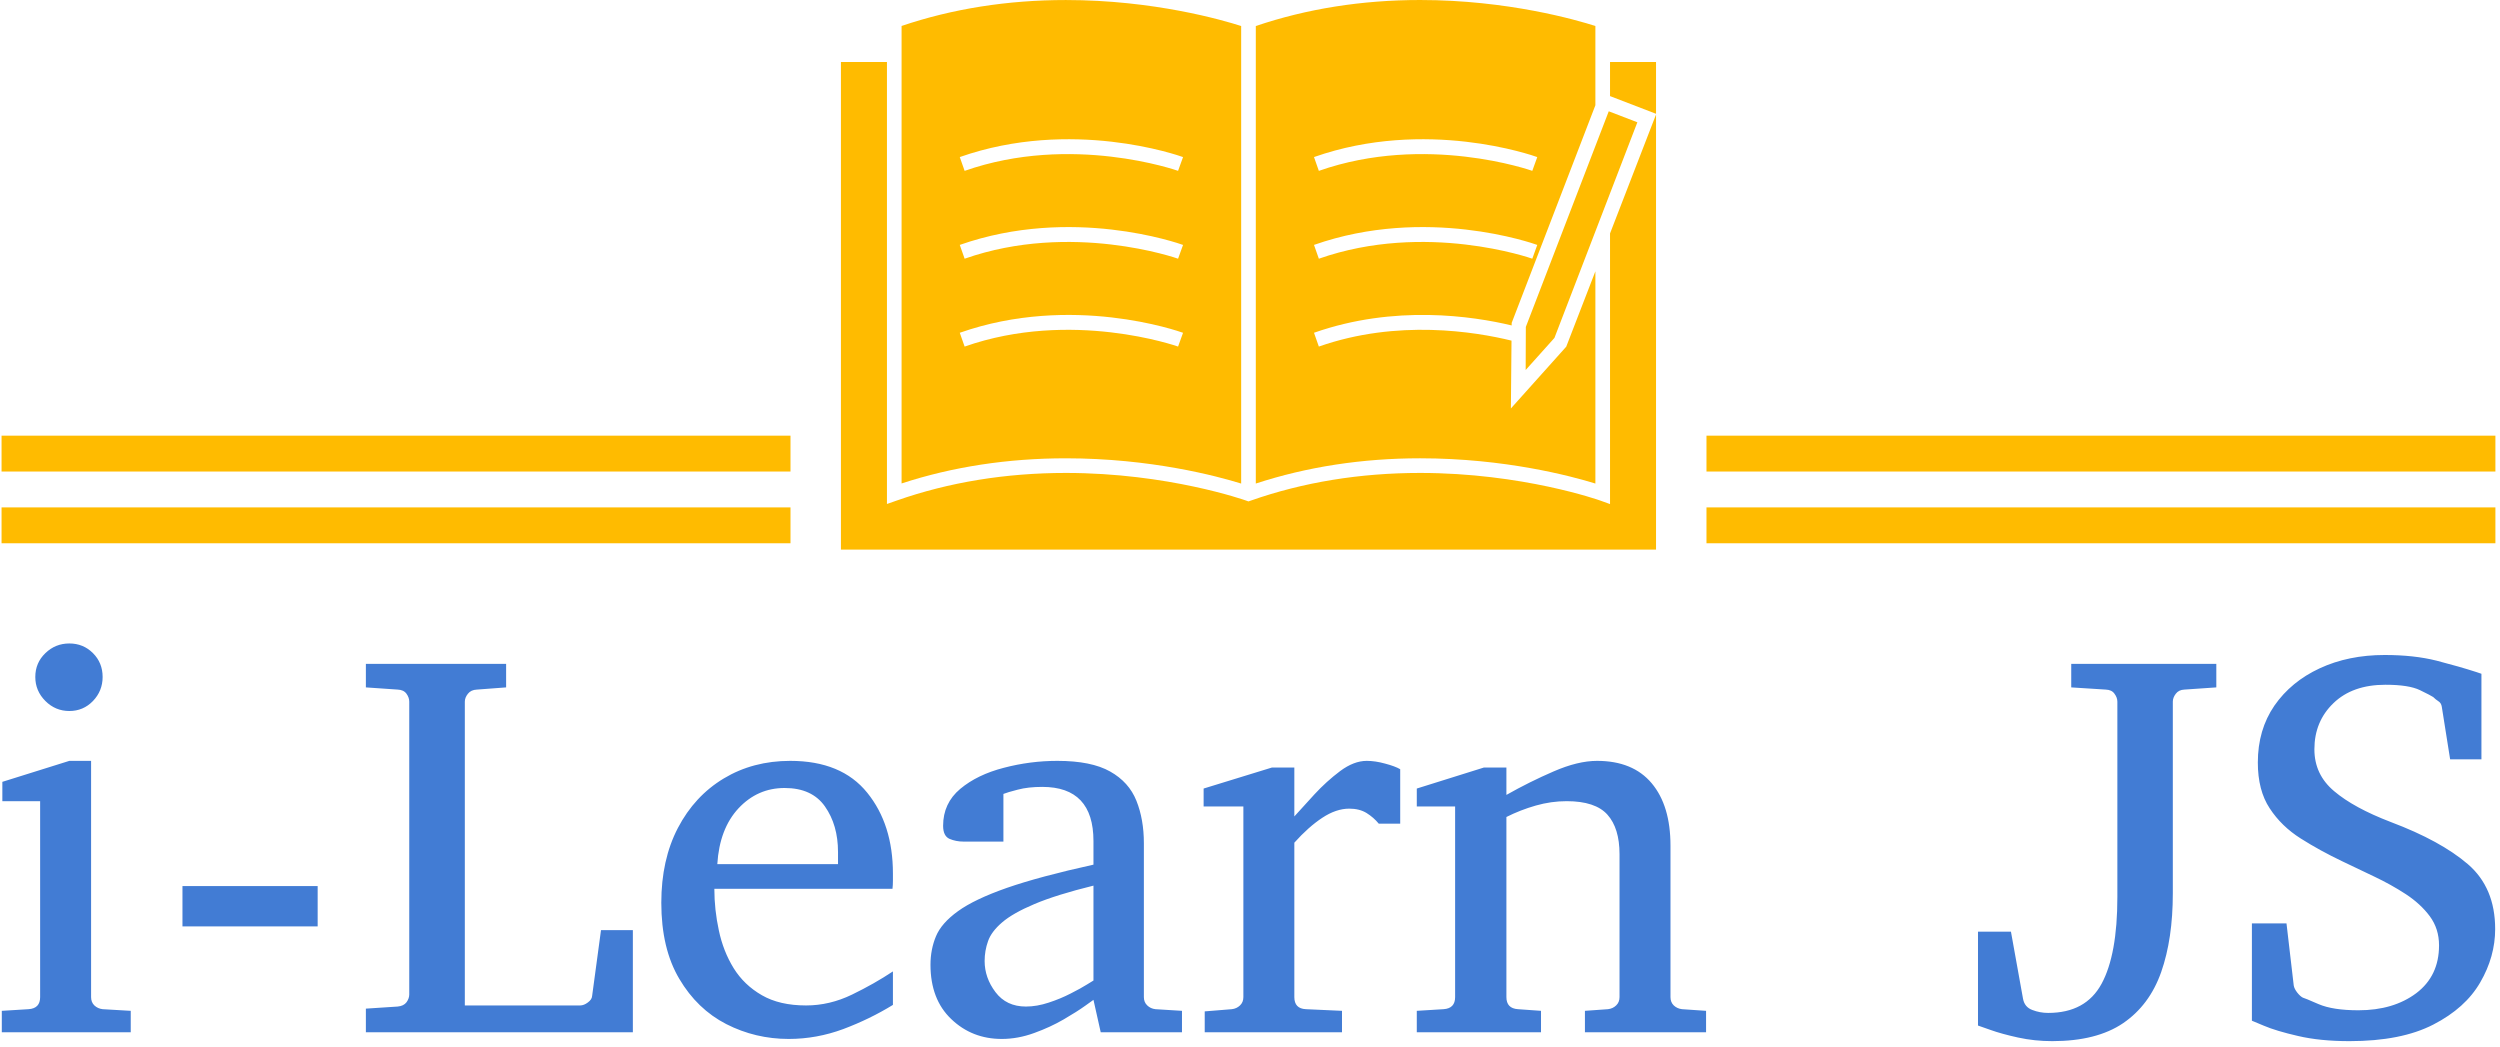 <svg xmlns="http://www.w3.org/2000/svg" version="1.1" xmlns:xlink="http://www.w3.org/1999/xlink" xmlns:svgjs="http://svgjs.dev/svgjs" width="1500" height="628" viewBox="0 0 1500 628"><g transform="matrix(1,0,0,1,-0.909,-1.658)"><svg viewBox="0 0 396 166" data-background-color="#ffffff" preserveAspectRatio="xMidYMid meet" height="628" width="1500" xmlns="http://www.w3.org/2000/svg" xmlns:xlink="http://www.w3.org/1999/xlink"><g id="tight-bounds" transform="matrix(1,0,0,1,0.24,0.438)"><svg viewBox="0 0 395.52 165.124" height="165.124" width="395.52"><g><svg viewBox="0 0 395.52 165.124" height="165.124" width="395.52"><g transform="matrix(1,0,0,1,0,102.053)"><svg viewBox="0 0 395.52 63.071" height="63.071" width="395.52"><g id="textblocktransform"><svg viewBox="0 0 395.52 63.071" height="63.071" width="395.52" id="textblock"><g><svg viewBox="0 0 395.52 63.071" height="63.071" width="395.52"><g transform="matrix(1,0,0,1,0,0)"><svg width="395.52" viewBox="1.71 -35.4 227.03 36.21" height="63.071" data-palette-color="#427cd4"><path d="M10.89-32.35L10.89-32.35Q10.89-31.08 10.01-30.16 9.13-29.25 7.86-29.25L7.86-29.25Q6.59-29.25 5.68-30.16 4.76-31.08 4.76-32.35L4.76-32.35Q4.76-33.64 5.68-34.52 6.59-35.4 7.86-35.4L7.86-35.4Q9.13-35.4 10.01-34.52 10.89-33.64 10.89-32.35ZM13.45-1.95L13.45 0 1.71 0 1.71-1.95 4.15-2.1Q5.2-2.17 5.2-3.2L5.2-3.2 5.2-21.04 1.76-21.04 1.76-22.8 7.86-24.71 9.84-24.71 9.84-3.2Q9.84-2.73 10.14-2.44 10.45-2.15 10.89-2.1L10.89-2.1 13.45-1.95ZM30.47-13.31L30.47-9.64 18.16-9.64 18.16-13.31 30.47-13.31ZM59.17-9.3L59.17 0 34.86 0 34.86-2.15 37.76-2.34Q38.3-2.39 38.56-2.73 38.81-3.08 38.81-3.44L38.81-3.44 38.81-30.1Q38.81-30.47 38.56-30.82 38.3-31.18 37.76-31.2L37.76-31.2 34.86-31.4 34.86-33.54 47.63-33.54 47.63-31.4 44.97-31.2Q44.43-31.18 44.15-30.82 43.87-30.47 43.87-30.1L43.87-30.1 43.87-2.44 54.37-2.44Q54.71-2.44 55.07-2.71 55.44-2.98 55.46-3.3L55.46-3.3 56.27-9.3 59.17-9.3ZM82.85-5.54L82.85-2.49Q80.75-1.2 78.33-0.29 75.9 0.61 73.36 0.61L73.36 0.61Q70.33 0.61 67.68-0.74 65.03-2.1 63.4-4.86 61.76-7.62 61.76-11.79L61.76-11.79Q61.76-15.7 63.27-18.6 64.79-21.51 67.45-23.11 70.11-24.71 73.5-24.71L73.5-24.71Q78.17-24.71 80.51-21.81 82.85-18.92 82.85-14.45L82.85-14.45Q82.85-14.21 82.85-13.81 82.85-13.4 82.81-13.06L82.81-13.06 66.59-13.06Q66.59-11.16 67-9.27 67.4-7.37 68.35-5.83 69.3-4.3 70.92-3.37 72.53-2.44 74.94-2.44L74.94-2.44Q77.09-2.44 79.13-3.43 81.17-4.42 82.85-5.54L82.85-5.54ZM66.86-15.31L77.85-15.31 77.85-16.41Q77.85-18.87 76.66-20.56 75.48-22.24 72.99-22.24L72.99-22.24Q70.52-22.24 68.79-20.39 67.06-18.53 66.86-15.31L66.86-15.31ZM109.17-1.95L109.17 0 101.77 0 101.11-2.95Q101.11-2.95 100.37-2.42 99.62-1.88 98.4-1.17 97.18-0.46 95.71 0.07 94.23 0.61 92.76 0.61L92.76 0.61Q90.05 0.61 88.16-1.2 86.27-3 86.27-6.15L86.27-6.15Q86.27-7.54 86.77-8.74 87.27-9.94 88.77-11.02 90.27-12.11 93.24-13.15 96.21-14.18 101.11-15.26L101.11-15.26 101.11-17.41Q101.11-22.34 96.45-22.34L96.45-22.34Q95.16-22.34 94.22-22.09 93.28-21.85 92.91-21.7L92.91-21.7 92.91-17.36 89.27-17.36Q88.59-17.36 88-17.61 87.42-17.87 87.42-18.8L87.42-18.8Q87.42-20.85 88.98-22.16 90.54-23.46 92.95-24.08 95.35-24.71 97.82-24.71L97.82-24.71Q100.92-24.71 102.63-23.74 104.34-22.78 105.02-21.08 105.7-19.38 105.7-17.21L105.7-17.21 105.7-3.2Q105.7-2.73 106.01-2.44 106.31-2.15 106.75-2.1L106.75-2.1 109.17-1.95ZM101.11-4.71L101.11-4.71 101.11-13.35Q97.74-12.52 95.75-11.68 93.76-10.84 92.79-10 91.81-9.16 91.51-8.29 91.2-7.42 91.2-6.49L91.2-6.49Q91.2-4.96 92.19-3.65 93.18-2.34 94.96-2.34L94.96-2.34Q95.96-2.34 97.04-2.7 98.11-3.05 99.04-3.53 99.97-4 100.54-4.36 101.11-4.71 101.11-4.71ZM129.04-23.95L129.04-18.99 127.09-18.99Q126.62-19.56 125.98-19.96 125.33-20.36 124.4-20.36L124.4-20.36Q123.21-20.36 121.95-19.53 120.69-18.7 119.4-17.26L119.4-17.26 119.4-3.2Q119.4-2.15 120.45-2.1L120.45-2.1 123.74-1.95 123.74 0 111.24 0 111.24-1.9 113.71-2.1Q114.15-2.15 114.45-2.44 114.76-2.73 114.76-3.2L114.76-3.2 114.76-20.56 111.14-20.56 111.14-22.19 117.35-24.1 119.4-24.1 119.4-19.65Q120.13-20.46 121.23-21.66 122.33-22.85 123.57-23.78 124.82-24.71 125.99-24.71L125.99-24.71Q126.77-24.71 127.67-24.46 128.58-24.22 129.04-23.95L129.04-23.95ZM156.89-1.95L156.89 0 145.86 0 145.86-1.95 147.96-2.1Q148.4-2.15 148.7-2.44 149.01-2.73 149.01-3.2L149.01-3.2 149.01-16.21Q149.01-18.58 147.91-19.81 146.81-21.04 144.2-21.04L144.2-21.04Q142.78-21.04 141.38-20.64 139.98-20.24 138.71-19.6L138.71-19.6 138.71-3.2Q138.71-2.17 139.76-2.1L139.76-2.1 141.86-1.95 141.86 0 130.55 0 130.55-1.95 132.99-2.1Q134.04-2.17 134.04-3.2L134.04-3.2 134.04-20.56 130.55-20.56 130.55-22.19 136.65-24.1 138.71-24.1 138.71-21.61Q140.81-22.8 143.01-23.75 145.22-24.71 146.96-24.71L146.96-24.71Q150.23-24.71 151.94-22.67 153.65-20.63 153.65-16.99L153.65-16.99 153.65-3.2Q153.65-2.73 153.95-2.44 154.26-2.15 154.7-2.1L154.7-2.1 156.89-1.95ZM203.35-33.54L203.35-31.4 200.44-31.2Q199.93-31.18 199.66-30.82 199.39-30.47 199.39-30.1L199.39-30.1 199.39-12.65Q199.39-8.5 198.33-5.48 197.27-2.47 194.87-0.83 192.46 0.81 188.41 0.81L188.41 0.81Q186.8 0.81 185.29 0.48 183.79 0.15 182.79-0.21 181.79-0.56 181.65-0.61L181.65-0.61 181.65-9.16 184.65-9.16 185.75-3.05Q185.89-2.29 186.59-2.03 187.28-1.76 188.04-1.76L188.04-1.76Q191.46-1.76 192.9-4.41 194.34-7.06 194.34-12.3L194.34-12.3 194.34-30.1Q194.34-30.47 194.08-30.82 193.83-31.18 193.29-31.2L193.29-31.2 190.14-31.4 190.14-33.54 203.35-33.54ZM228.74-9.4L228.74-9.4Q228.74-6.88 227.38-4.54 226.03-2.2 223.11-0.7 220.19 0.81 215.48 0.81L215.48 0.81Q212.79 0.81 210.79 0.34 208.79-0.12 207.69-0.59 206.59-1.05 206.59-1.05L206.59-1.05 206.59-9.91 209.74-9.91 210.4-4.25Q210.45-3.96 210.72-3.61 210.99-3.27 211.23-3.15L211.23-3.15Q211.35-3.13 212.66-2.56 213.97-2 216.29-2L216.29-2Q219.48-2 221.56-3.56 223.63-5.13 223.63-7.91L223.63-7.91Q223.63-9.42 222.79-10.56 221.95-11.69 220.61-12.57 219.26-13.45 217.74-14.17 216.21-14.89 214.85-15.55L214.85-15.55Q212.79-16.53 211.04-17.64 209.28-18.75 208.21-20.39 207.13-22.02 207.13-24.56L207.13-24.56Q207.13-27.54 208.64-29.74 210.16-31.93 212.77-33.14 215.38-34.35 218.68-34.35L218.68-34.35Q221.36-34.35 223.42-33.83 225.47-33.3 227.05-32.79L227.05-32.79 227.49-32.64 227.49-24.85 224.64-24.85 223.88-29.64Q223.83-29.98 223.57-30.14 223.32-30.3 223.1-30.52L223.1-30.52Q222.9-30.66 221.89-31.15 220.88-31.64 218.75-31.64L218.75-31.64Q215.75-31.64 214.02-29.97 212.28-28.3 212.28-25.76L212.28-25.76Q212.28-23.46 214.08-21.95 215.87-20.43 219.24-19.14L219.24-19.14Q223.78-17.43 226.26-15.3 228.74-13.16 228.74-9.4Z" opacity="1" transform="matrix(1,0,0,1,0,0)" fill="#427cd4" class="wordmark-text-0" data-fill-palette-color="primary" id="text-0"></path></svg></g></svg></g></svg></g></svg></g><g transform="matrix(1,0,0,1,125.123,0)"><svg viewBox="0 0 145.274 87.164" height="87.164" width="145.274"><g><svg xmlns="http://www.w3.org/2000/svg" xmlns:xlink="http://www.w3.org/1999/xlink" version="1.1" x="8" y="0" viewBox="6.25 19.849 83.5 56.3" enable-background="new 0 0 96 96" xml:space="preserve" height="87.164" width="129.274" class="icon-icon-0" data-fill-palette-color="accent" id="icon-0"><path d="M47.25 69.385V22.514C45.386 21.915 38.305 19.851 29.295 19.851 23.329 19.851 17.67 20.745 12.463 22.508V69.374C17.692 67.665 23.348 66.798 29.295 66.798 37.983 66.798 44.779 68.62 47.25 69.385M41.296 35.94L40.787 37.351C40.679 37.311 29.86 33.508 18.921 37.353L18.424 35.938C29.881 31.911 40.835 35.773 41.296 35.94M41.296 44.939L40.787 46.35C40.679 46.31 29.86 42.508 18.921 46.352L18.424 44.937C29.881 40.91 40.835 44.773 41.296 44.939M18.424 53.938C29.881 49.911 40.835 53.774 41.296 53.94L40.787 55.351C40.679 55.312 29.86 51.508 18.921 55.353z" fill="#ffbb00" data-fill-palette-color="accent"></path><path d="M83.537 69.384V47.642L80.551 55.363 74.881 61.692 74.945 54.743C71.25 53.837 63.265 52.52 55.208 55.352L54.711 53.937C62.97 51.034 70.965 52.231 74.96 53.187L74.962 52.927 83.537 30.63V22.512C81.649 21.907 74.567 19.849 65.582 19.849 59.615 19.849 53.958 20.751 48.75 22.515V69.384C53.979 67.674 59.633 66.797 65.582 66.797 74.26 66.798 81.058 68.618 83.537 69.384M77.583 35.94L77.074 37.351C76.966 37.311 66.148 33.508 55.208 37.353L54.711 35.938C66.168 31.911 77.122 35.773 77.583 35.94M77.583 44.939L77.074 46.35C76.966 46.31 66.148 42.508 55.208 46.352L54.711 44.937C66.168 40.91 77.122 44.773 77.583 44.939" fill="#ffbb00" data-fill-palette-color="accent"></path><path d="M85.037 71.487L84.033 71.125C83.954 71.097 76.065 68.297 65.582 68.297 59.425 68.297 53.593 69.249 48.249 71.127L47.997 71.215 47.746 71.125C47.667 71.097 39.778 68.297 29.296 68.297 23.138 68.297 17.307 69.249 11.963 71.127L10.964 71.478V26.202H6.25V76.149H89.75V31.577L85.037 43.764z" fill="#ffbb00" data-fill-palette-color="accent"></path><polygon points="76.412,53.338 76.411,53.57 76.405,55.138 76.395,57.754 79.342,54.465 83.537,43.555 85.037,39.655 87.836,32.376   85.037,31.3 84.906,31.25 83.537,34.81 " fill="#ffbb00" data-fill-palette-color="accent"></polygon><polygon points="85.037,29.693 89.75,31.506 89.75,26.202 85.037,26.202 " fill="#ffbb00" data-fill-palette-color="accent"></polygon></svg></g></svg></g><g><rect width="125.123" height="5.688" y="80.476" x="270.397" fill="#ffbb00" data-fill-palette-color="accent"></rect><rect width="125.123" height="5.688" y="80.476" x="0" fill="#ffbb00" data-fill-palette-color="accent"></rect><rect width="125.123" height="5.688" y="69.1" x="270.397" fill="#ffbb00" data-fill-palette-color="accent"></rect><rect width="125.123" height="5.688" y="69.1" x="0" fill="#ffbb00" data-fill-palette-color="accent"></rect></g></svg></g><defs></defs></svg><rect width="395.52" height="165.124" fill="none" stroke="none" visibility="hidden"></rect></g></svg></g></svg>